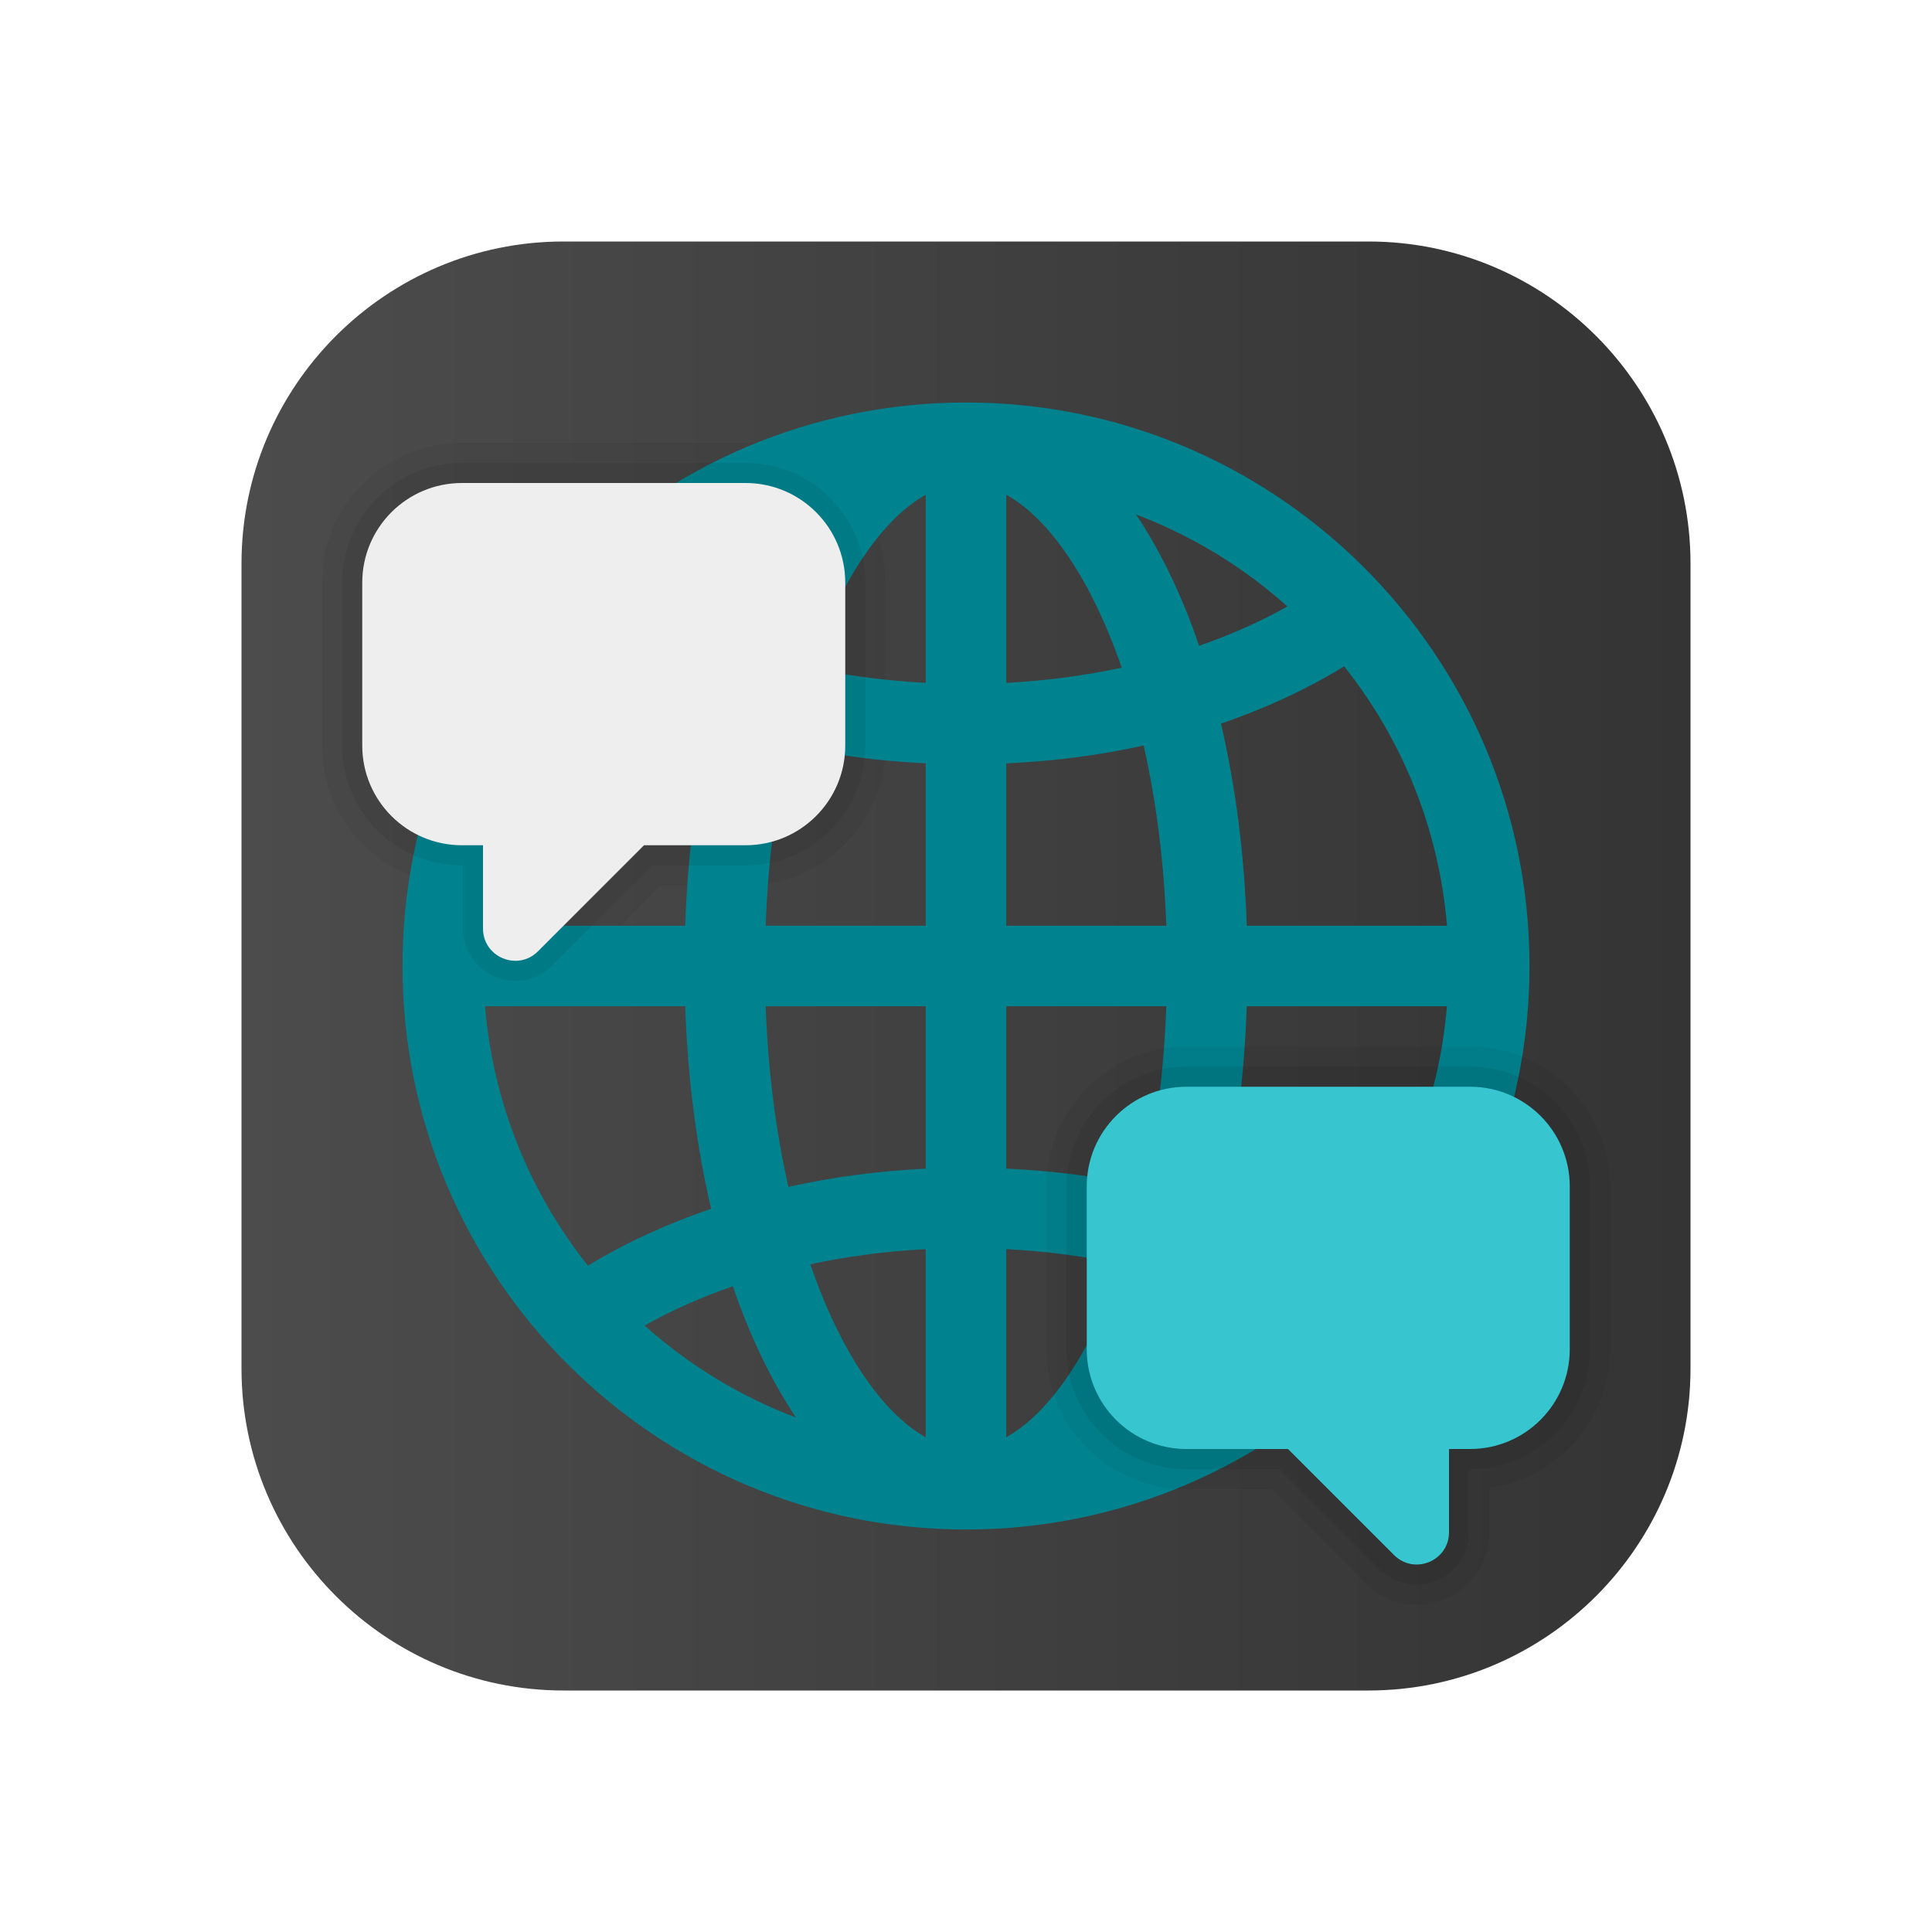 <svg xmlns="http://www.w3.org/2000/svg" viewBox="0 0 48 48"><linearGradient id="F9TQPO08blZxK7_abZ3fqa" x1="6" x2="42" y1="24" y2="24" gradientUnits="userSpaceOnUse"><stop offset="0" stop-color="#4c4c4c"/><stop offset="1" stop-color="#343434"/></linearGradient><path fill="url(#F9TQPO08blZxK7_abZ3fqa)" d="M34,42H14c-4.411,0-8-3.589-8-8V14c0-4.411,3.589-8,8-8h20c4.411,0,8,3.589,8,8v20 C42,38.411,38.411,42,34,42z"/><path d="M18.524,11h-7.048C9.559,11,8,12.559,8,14.476v4.048c0,1.755,1.308,3.211,3,3.444v1.101 c0,0.993,0.81,1.802,1.806,1.802c0.476,0,0.926-0.188,1.267-0.529L16.414,22h2.11C20.441,22,22,20.441,22,18.524v-4.048 C22,12.559,20.441,11,18.524,11L18.524,11z" opacity=".05"/><path fill="#00838f" d="M24,10c-7.72,0-14,6.28-14,14s6.28,14,14,14s14-6.28,14-14S31.72,10,24,10z M23,16.966 c-0.983-0.052-1.946-0.177-2.869-0.377c0.753-2.184,1.795-3.701,2.869-4.298V16.966z M23,18.965V23h-3.977 c0.059-1.64,0.26-3.146,0.565-4.488C20.687,18.758,21.833,18.908,23,18.965z M23,25v4.035c-1.167,0.057-2.313,0.207-3.412,0.453 c-0.305-1.342-0.506-2.848-0.565-4.488H23z M23,31.034v4.675c-1.074-0.596-2.116-2.114-2.869-4.298 C21.054,31.211,22.017,31.086,23,31.034z M25,31.034c0.983,0.052,1.945,0.177,2.869,0.377c-0.753,2.184-1.795,3.701-2.869,4.297 V31.034z M25,29.034V25h3.977c-0.059,1.636-0.259,3.139-0.563,4.478C27.321,29.235,26.176,29.089,25,29.034z M25,23v-4.034 c1.176-0.055,2.321-0.201,3.414-0.444c0.303,1.339,0.504,2.842,0.563,4.478H25z M25,16.966v-4.675 c1.074,0.596,2.116,2.114,2.869,4.297C26.945,16.788,25.983,16.913,25,16.966z M28.224,12.782c1.397,0.528,2.667,1.306,3.761,2.285 c-0.675,0.38-1.411,0.705-2.193,0.978C29.364,14.787,28.832,13.691,28.224,12.782z M18.208,16.045 c-0.781-0.273-1.518-0.598-2.193-0.978c1.094-0.979,2.364-1.757,3.761-2.285C19.168,13.692,18.636,14.787,18.208,16.045z M17.668,17.968c-0.359,1.537-0.583,3.231-0.644,5.032h-4.974c0.201-2.424,1.124-4.644,2.556-6.446 C15.532,17.118,16.563,17.59,17.668,17.968z M17.024,25c0.061,1.802,0.285,3.495,0.644,5.032c-1.105,0.377-2.136,0.849-3.061,1.414 c-1.432-1.803-2.355-4.022-2.556-6.446H17.024z M18.208,31.955c0.428,1.258,0.96,2.354,1.568,3.263 c-1.397-0.528-2.667-1.307-3.761-2.285C16.69,32.553,17.427,32.228,18.208,31.955z M29.792,31.955 c0.781,0.273,1.518,0.598,2.193,0.978c-1.094,0.979-2.364,1.757-3.761,2.285C28.832,34.309,29.364,33.213,29.792,31.955z M30.334,30.022c0.358-1.534,0.58-3.224,0.641-5.022h4.974c-0.201,2.424-1.124,4.643-2.556,6.445 C32.462,30.873,31.434,30.398,30.334,30.022z M30.976,23c-0.061-1.797-0.284-3.488-0.641-5.022c1.1-0.377,2.128-0.851,3.06-1.423 c1.432,1.802,2.354,4.021,2.556,6.445H30.976z"/><path d="M18.524,11.5h-7.048c-1.641,0-2.976,1.335-2.976,2.976v4.048c0,1.641,1.335,2.976,2.976,2.976H11.5 v1.569c0,0.718,0.586,1.302,1.306,1.302c0.342,0,0.667-0.136,0.913-0.382l2.488-2.488h2.317c1.641,0,2.976-1.335,2.976-2.976 v-4.048C21.5,12.835,20.165,11.5,18.524,11.5L18.524,11.5z" opacity=".07"/><path fill="#eee" d="M18.524,12h-7.048C10.109,12,9,13.109,9,14.476v4.048C9,19.891,10.109,21,11.476,21H12v2.069 c0,0.713,0.862,1.07,1.366,0.566L16,21h2.524C19.891,21,21,19.891,21,18.524v-4.048C21,13.109,19.891,12,18.524,12z"/><path d="M36.524,26h-7.048C27.559,26,26,27.559,26,29.476v4.048C26,35.441,27.559,37,29.476,37h2.11 l2.341,2.341c0.341,0.341,0.791,0.529,1.267,0.529c0.996,0,1.806-0.808,1.806-1.802v-1.101c1.692-0.233,3-1.688,3-3.444v-4.048 C40,27.559,38.441,26,36.524,26L36.524,26z" opacity=".05"/><path d="M36.524,26.5h-7.048c-1.641,0-2.976,1.335-2.976,2.976v4.048c0,1.641,1.335,2.976,2.976,2.976h2.317 l2.488,2.488c0.247,0.247,0.571,0.382,0.913,0.382c0.72,0,1.306-0.584,1.306-1.302V36.5h0.024c1.641,0,2.976-1.335,2.976-2.976 v-4.048C39.5,27.835,38.165,26.5,36.524,26.5L36.524,26.5z" opacity=".07"/><path fill="#37c6d0" d="M36.524,27h-7.048C28.109,27,27,28.109,27,29.476v4.048C27,34.891,28.109,36,29.476,36H32 l2.634,2.634C35.138,39.138,36,38.781,36,38.069V36h0.524C37.891,36,39,34.891,39,33.524v-4.048C39,28.109,37.891,27,36.524,27z"/></svg>